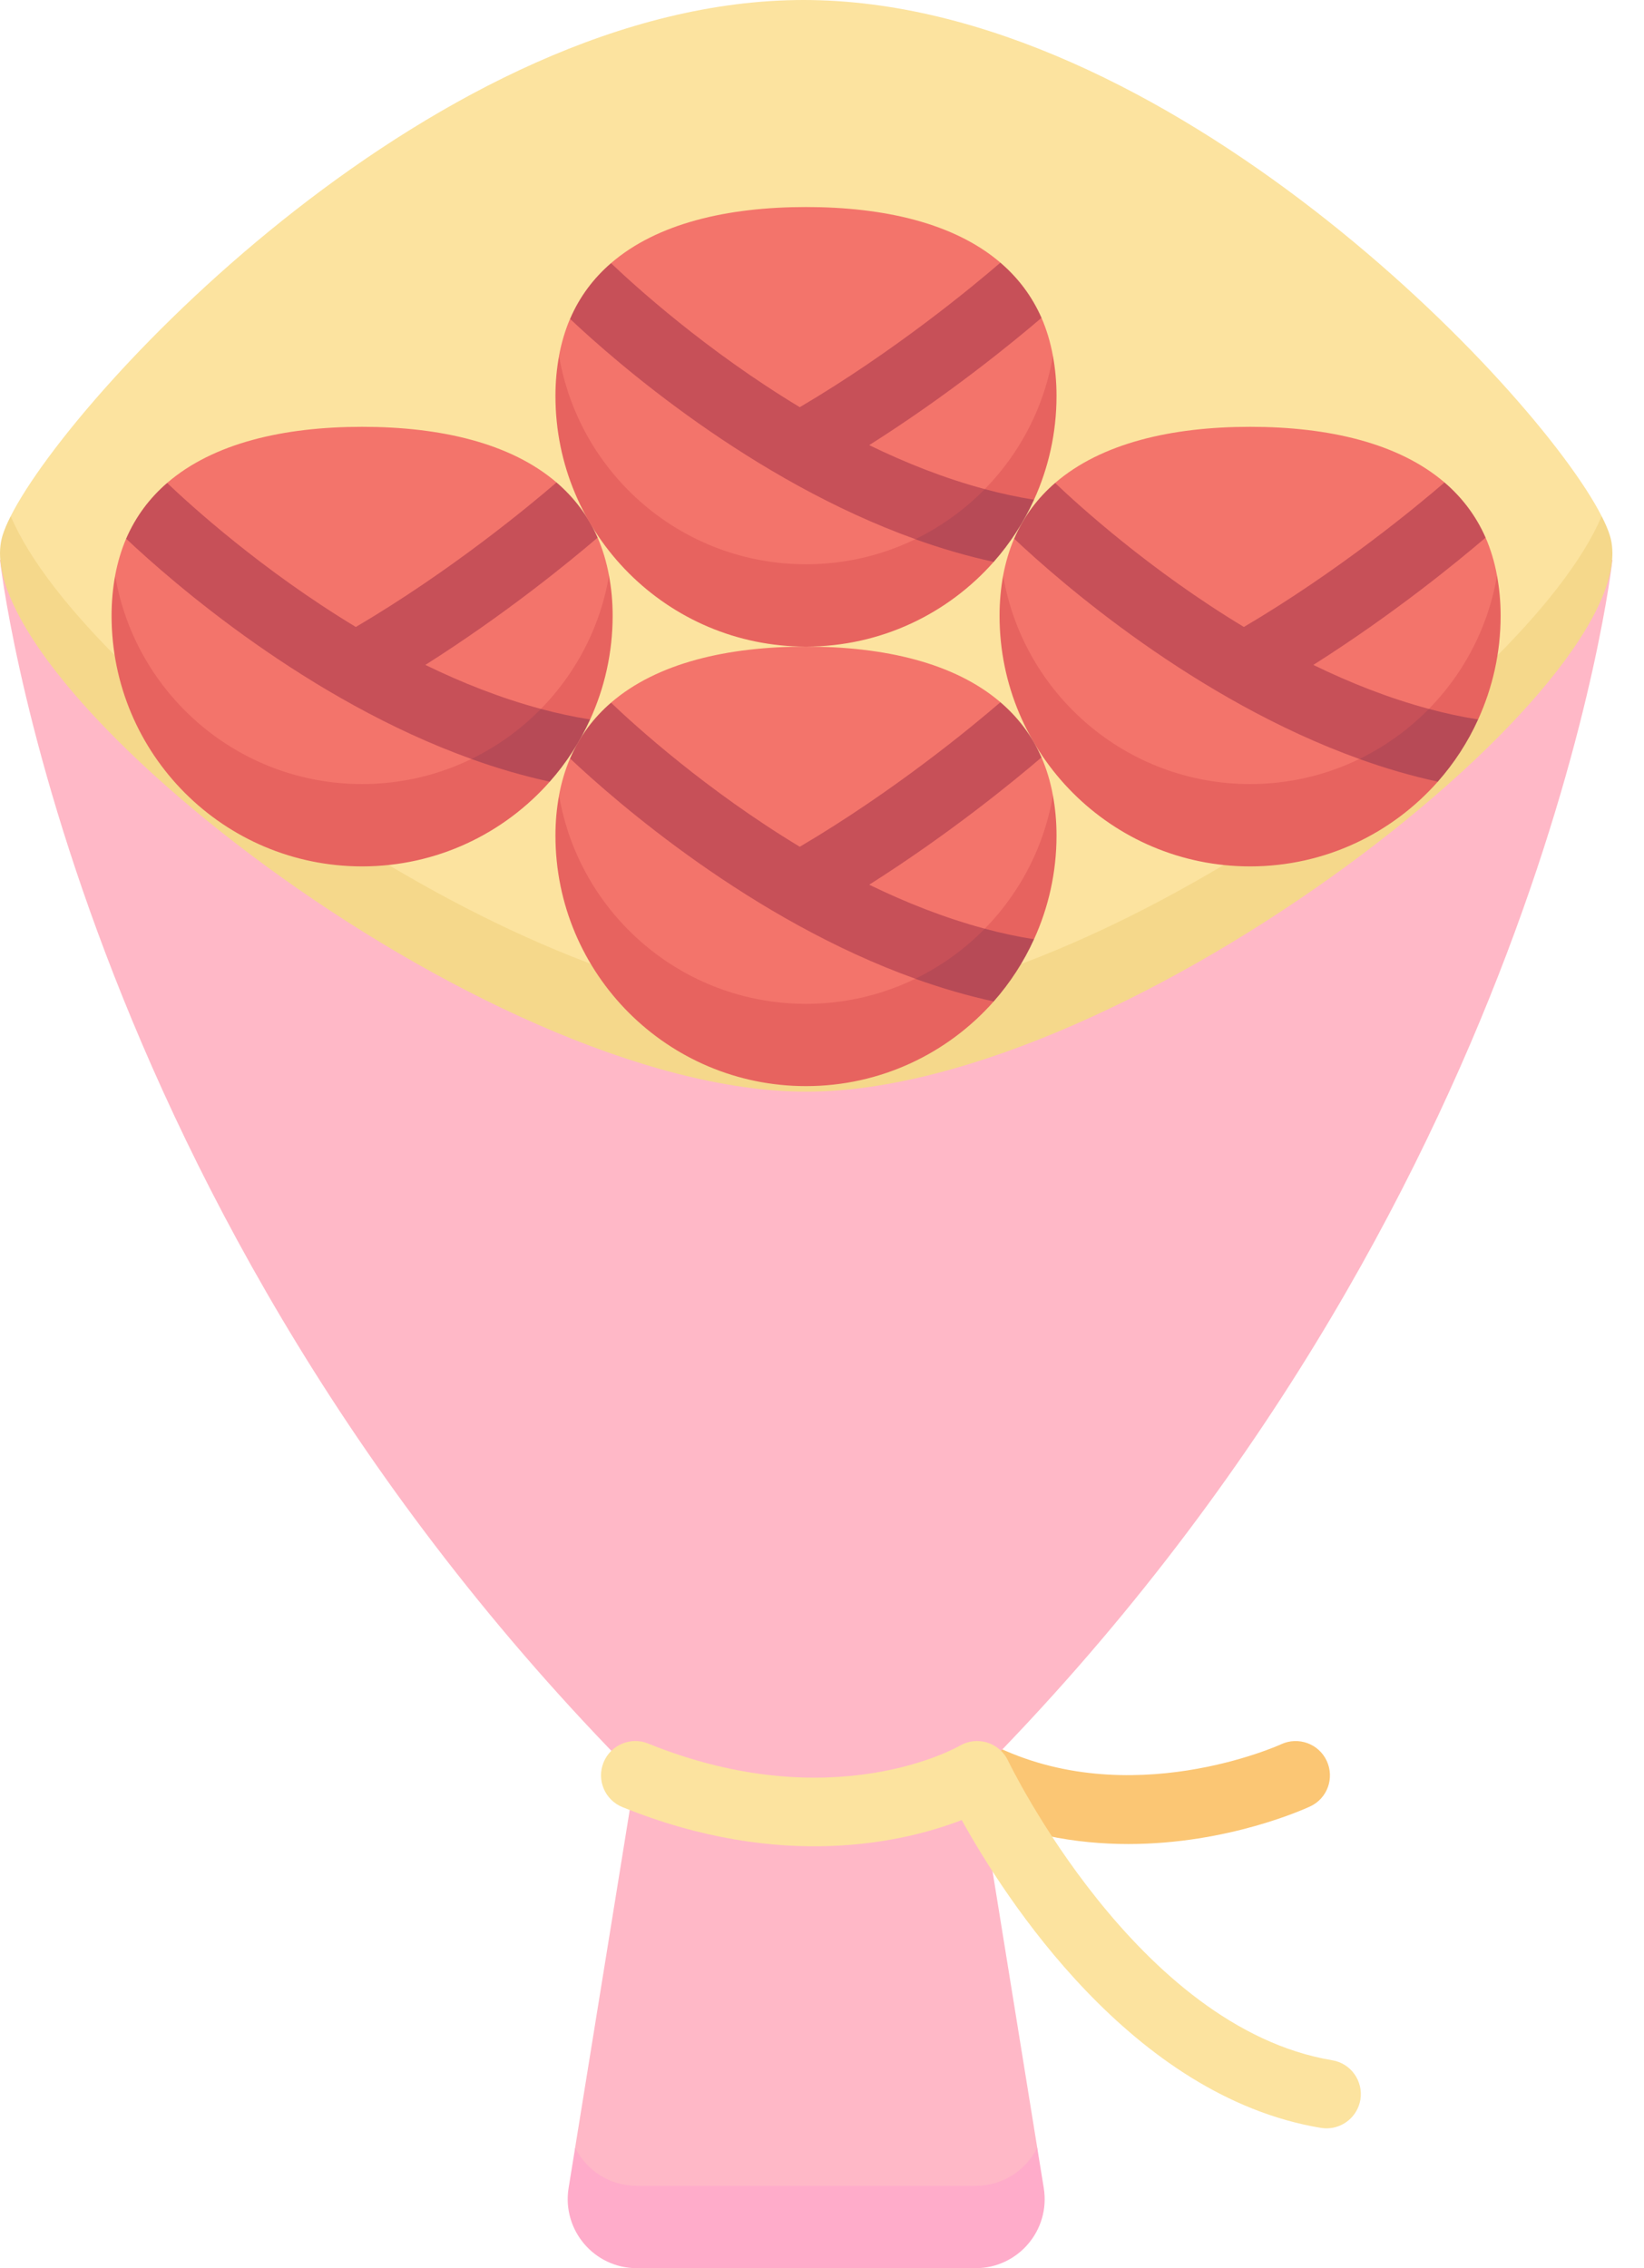 <svg width="29" height="40" viewBox="0 0 29 40" fill="none" xmlns="http://www.w3.org/2000/svg">
<path d="M19.904 32.52C18.991 32.52 17.971 32.353 16.965 31.85C16.666 31.7 16.545 31.337 16.695 31.038C16.844 30.739 17.207 30.618 17.506 30.768C19.92 31.975 22.574 30.773 22.6 30.76C22.903 30.62 23.263 30.751 23.403 31.053C23.544 31.356 23.415 31.715 23.113 31.856C23.027 31.896 21.666 32.52 19.904 32.52Z" fill="#FBC674"/>
<path d="M10.145 37.877C10.145 38.938 10.751 39.252 11.233 39.252H17.21C17.691 39.252 18.297 38.938 18.297 37.877L17.235 31.309C27.207 21.247 28.443 9.874 28.443 9.874H0C0 9.874 1.235 21.247 11.207 31.309L10.145 37.877Z" fill="#FFB8C7"/>
<path d="M0.189 9.102C0.189 12.714 9.211 18.504 14.221 18.504C19.231 18.504 28.253 12.714 28.253 9.103C27.1 6.844 20.567 0 14.174 0C7.781 0 1.335 6.843 0.189 9.102Z" fill="#FCE39F"/>
<path d="M23.401 37.534C23.367 37.534 23.334 37.531 23.3 37.526C19.958 36.969 17.717 33.457 16.965 32.097C15.976 32.479 13.799 33.011 10.98 31.869C10.67 31.744 10.521 31.391 10.646 31.082C10.772 30.772 11.125 30.622 11.434 30.748C14.7 32.071 16.905 30.801 16.927 30.788C17.074 30.701 17.25 30.681 17.413 30.73C17.575 30.78 17.71 30.896 17.782 31.05C17.805 31.097 20.054 35.758 23.499 36.333C23.829 36.387 24.051 36.699 23.997 37.029C23.947 37.324 23.691 37.534 23.401 37.534Z" fill="#FCE39F"/>
<path d="M28.253 9.103C26.953 12.168 19.231 17.8 14.221 17.8C9.211 17.8 1.488 12.168 0.189 9.102C0.124 9.23 0.076 9.344 0.046 9.44C-0.728 11.932 8.51 19.252 14.221 19.252C19.932 19.252 29.171 11.932 28.397 9.44C28.367 9.344 28.318 9.23 28.253 9.103Z" fill="#F5D88B"/>
<path d="M18.297 37.877C18.098 38.271 17.691 38.548 17.21 38.548H11.233C10.751 38.548 10.344 38.271 10.145 37.877L10.03 38.587C9.911 39.328 10.482 40 11.233 40H17.21C17.96 40 18.532 39.328 18.412 38.587L18.297 37.877Z" fill="#FFACCA"/>
<path d="M6.387 14.53C8.575 14.53 10.743 12.502 10.743 10.15C10.698 9.909 10.631 9.686 10.542 9.481L9.826 9.302L9.817 8.508C9.007 7.814 7.772 7.527 6.387 7.527C4.997 7.527 3.758 7.817 2.948 8.517L2.929 9.282L2.225 9.5C2.14 9.699 2.075 9.916 2.031 10.15C2.031 12.714 4.2 14.53 6.387 14.53Z" fill="#F3746B"/>
<path d="M6.387 13.827C4.2 13.827 2.385 12.237 2.031 10.15C1.991 10.371 1.968 10.606 1.968 10.859C1.968 13.3 3.947 15.279 6.387 15.279C7.706 15.279 8.889 14.7 9.698 13.785L9.463 13.143L10.41 12.688C10.664 12.131 10.807 11.512 10.807 10.859C10.807 10.606 10.784 10.371 10.743 10.15C10.39 12.237 8.575 13.827 6.387 13.827Z" fill="#E7635F"/>
<path d="M9.541 12.502C9.541 12.502 9.541 12.502 9.542 12.502C8.837 12.313 8.151 12.042 7.503 11.726C8.916 10.832 10.045 9.906 10.542 9.481C10.372 9.094 10.125 8.772 9.817 8.508C9.334 8.924 7.949 10.072 6.277 11.057C4.618 10.055 3.364 8.913 2.948 8.517C2.64 8.783 2.394 9.109 2.225 9.5C3.033 10.262 5.419 12.345 8.316 13.385L9.462 13.144L9.541 12.502Z" fill="#C75058"/>
<path d="M10.41 12.688C10.118 12.642 9.828 12.579 9.541 12.502C9.188 12.862 8.774 13.162 8.315 13.385C8.765 13.547 9.228 13.683 9.698 13.785C9.987 13.459 10.227 13.09 10.41 12.688Z" fill="#B74A56"/>
<path d="M22.052 14.53C24.239 14.53 26.407 12.502 26.407 10.15C26.363 9.909 26.295 9.686 26.206 9.481L25.49 9.302L25.481 8.508C24.671 7.814 23.436 7.527 22.051 7.527C20.662 7.527 19.422 7.817 18.612 8.517L18.593 9.282L17.889 9.5C17.804 9.699 17.739 9.916 17.695 10.15C17.695 12.714 19.864 14.53 22.052 14.53Z" fill="#F3746B"/>
<path d="M22.051 13.827C19.864 13.827 18.049 12.237 17.695 10.15C17.655 10.371 17.632 10.606 17.632 10.859C17.632 13.3 19.611 15.279 22.051 15.279C23.37 15.279 24.553 14.7 25.363 13.785L25.127 13.143L26.074 12.688C26.328 12.131 26.471 11.512 26.471 10.859C26.471 10.606 26.448 10.371 26.407 10.15C26.054 12.237 24.239 13.827 22.051 13.827Z" fill="#E7635F"/>
<path d="M25.205 12.502L25.206 12.502C24.501 12.313 23.815 12.042 23.167 11.726C24.58 10.832 25.709 9.906 26.206 9.481C26.036 9.094 25.789 8.772 25.481 8.508C24.999 8.924 23.613 10.072 21.942 11.057C20.282 10.055 19.028 8.913 18.612 8.517C18.304 8.783 18.058 9.109 17.89 9.5C18.698 10.262 21.083 12.345 23.98 13.385L25.127 13.144L25.205 12.502Z" fill="#C75058"/>
<path d="M26.074 12.688C25.782 12.642 25.492 12.579 25.205 12.502C24.852 12.862 24.438 13.162 23.979 13.385C24.429 13.547 24.892 13.683 25.363 13.785C25.651 13.459 25.892 13.09 26.074 12.688Z" fill="#B74A56"/>
<path d="M14.217 18.406C16.405 18.406 18.573 16.378 18.573 14.026C18.529 13.784 18.461 13.561 18.372 13.357L17.656 13.178L17.647 12.384C16.837 11.69 15.602 11.403 14.217 11.403C12.827 11.403 11.588 11.692 10.778 12.392L10.759 13.158L10.055 13.376C9.97 13.575 9.905 13.792 9.861 14.026C9.861 16.59 12.03 18.406 14.217 18.406Z" fill="#F3746B"/>
<path d="M14.217 17.703C12.03 17.703 10.215 16.113 9.862 14.026C9.821 14.246 9.798 14.482 9.798 14.735C9.798 17.176 11.777 19.154 14.217 19.154C15.536 19.154 16.719 18.576 17.529 17.661L17.293 17.019L18.24 16.564C18.494 16.007 18.637 15.388 18.637 14.735C18.637 14.482 18.614 14.246 18.573 14.026C18.22 16.113 16.405 17.703 14.217 17.703Z" fill="#E7635F"/>
<path d="M17.371 16.378L17.372 16.378C16.667 16.189 15.981 15.918 15.333 15.602C16.746 14.707 17.875 13.782 18.372 13.357C18.202 12.969 17.955 12.647 17.647 12.384C17.165 12.8 15.78 13.948 14.108 14.933C12.448 13.93 11.194 12.789 10.778 12.392C10.47 12.659 10.224 12.984 10.056 13.376C10.864 14.137 13.249 16.221 16.146 17.26L17.293 17.019L17.371 16.378Z" fill="#C75058"/>
<path d="M18.24 16.564C17.948 16.518 17.658 16.455 17.371 16.378C17.018 16.738 16.604 17.038 16.145 17.261C16.595 17.422 17.058 17.559 17.529 17.661C17.817 17.334 18.058 16.965 18.24 16.564Z" fill="#B74A56"/>
<path d="M14.217 10.654C16.405 10.654 18.573 8.626 18.573 6.274C18.529 6.033 18.461 5.81 18.372 5.605L17.656 5.426L17.647 4.632C16.837 3.938 15.602 3.651 14.217 3.651C12.827 3.651 11.588 3.941 10.778 4.641L10.759 5.406L10.055 5.624C9.97 5.823 9.905 6.04 9.861 6.274C9.861 8.838 12.03 10.654 14.217 10.654Z" fill="#F3746B"/>
<path d="M14.217 9.951C12.03 9.951 10.215 8.361 9.862 6.274C9.821 6.495 9.798 6.73 9.798 6.983C9.798 9.424 11.777 11.403 14.217 11.403C15.536 11.403 16.719 10.825 17.529 9.909L17.293 9.268L18.24 8.813C18.494 8.255 18.637 7.636 18.637 6.983C18.637 6.73 18.614 6.495 18.573 6.274C18.22 8.361 16.405 9.951 14.217 9.951Z" fill="#E7635F"/>
<path d="M17.371 8.626C17.372 8.626 17.372 8.626 17.372 8.626C16.667 8.437 15.981 8.166 15.333 7.85C16.746 6.956 17.875 6.03 18.372 5.605C18.202 5.218 17.955 4.896 17.647 4.632C17.165 5.048 15.78 6.196 14.108 7.181C12.448 6.179 11.194 5.037 10.778 4.641C10.47 4.907 10.224 5.232 10.056 5.624C10.864 6.386 13.249 8.469 16.146 9.508L17.293 9.267L17.371 8.626Z" fill="#C75058"/>
<path d="M18.24 8.813C17.948 8.766 17.658 8.703 17.371 8.626C17.018 8.986 16.604 9.286 16.145 9.509C16.595 9.671 17.058 9.807 17.529 9.909C17.817 9.583 18.058 9.214 18.24 8.813Z" fill="#B74A56"/>
</svg>
